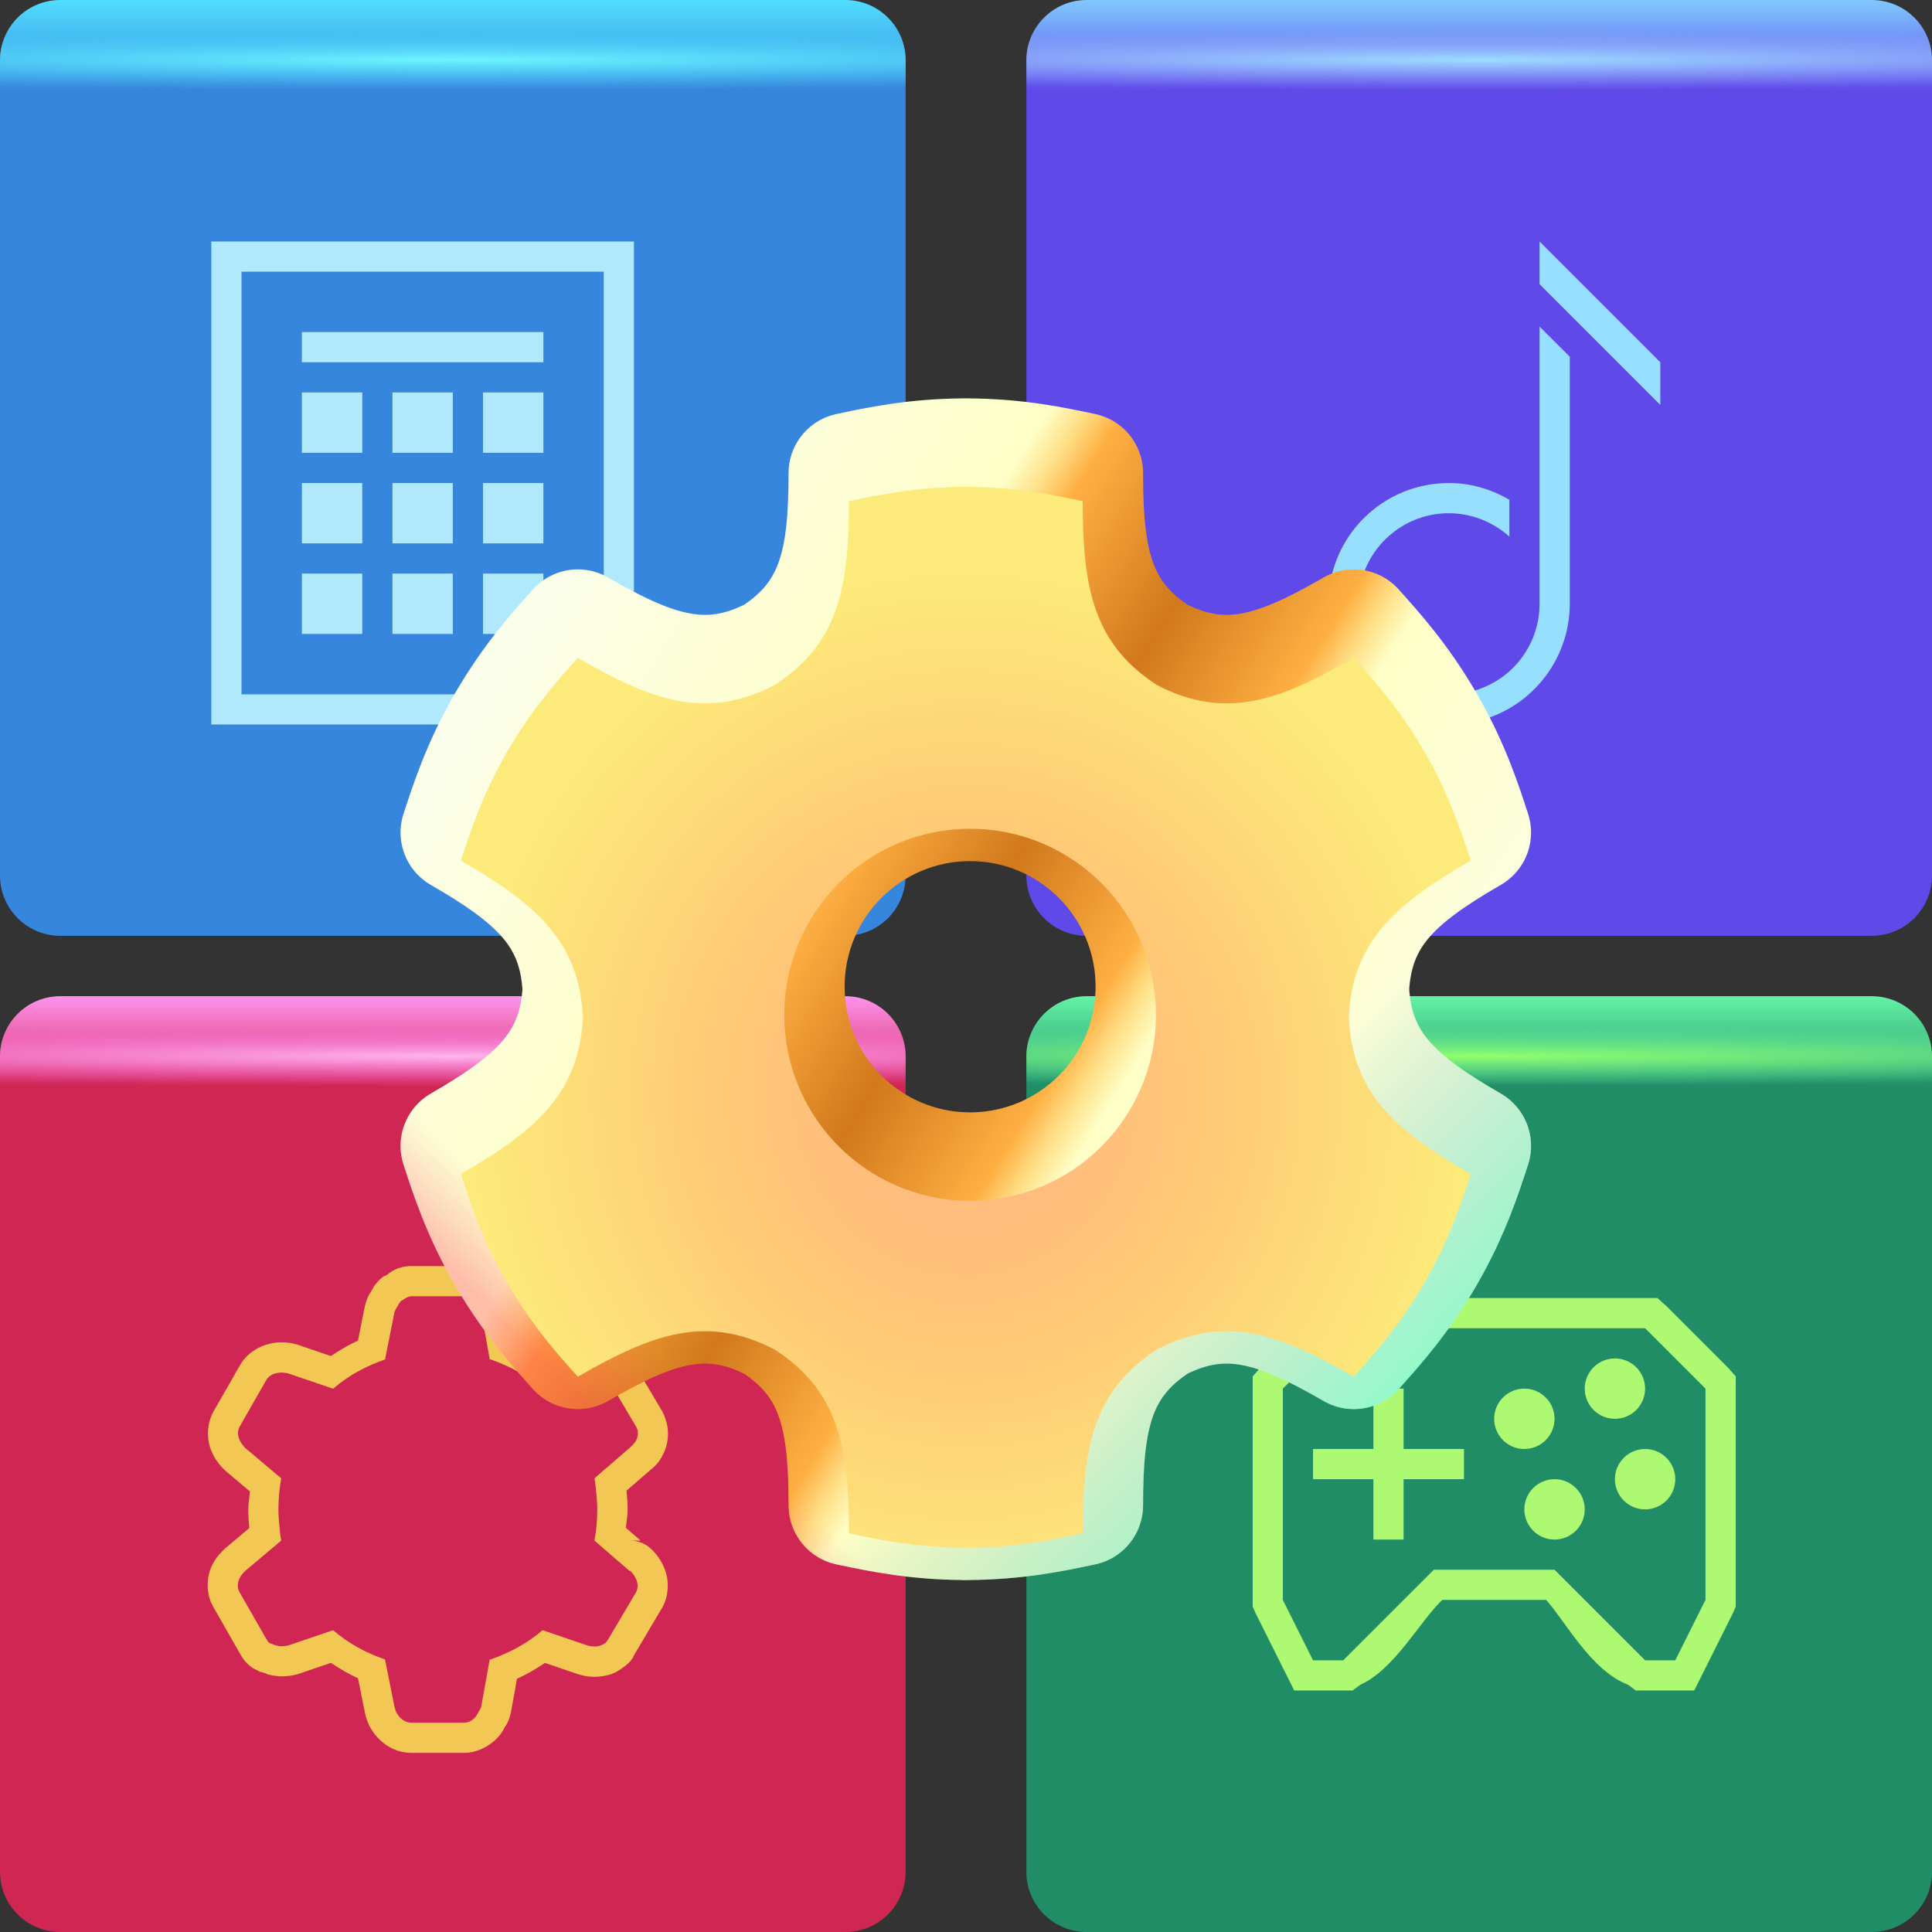 <?xml version="1.0" encoding="UTF-8"?>
<!--Created with Inkscape (http://www.inkscape.org/)-->
<svg width="64" height="64" version="1.1" xmlns="http://www.w3.org/2000/svg" xmlns:cc="http://creativecommons.org/ns#" xmlns:dc="http://purl.org/dc/elements/1.1/" xmlns:rdf="http://www.w3.org/1999/02/22-rdf-syntax-ns#" xmlns:xlink="http://www.w3.org/1999/xlink">
  <rect width="100%" height="100%" fill="#333333" stroke="none"/>
  <defs>
    <radialGradient id="radialGradient2432" cx="15" cy="32.556" r="15" gradientTransform="matrix(2.267 0 0 .066 -19 32.836)" gradientUnits="userSpaceOnUse">
      <stop stop-color="#ffb5ed" offset="0"/>
      <stop stop-color="#ff67e6" stop-opacity="0" offset="1"/>
    </radialGradient>
    <radialGradient id="radialGradient58863" cx="15" cy="32.556" r="15" gradientTransform="matrix(2.267 0 0 .066 15 -.164)" gradientUnits="userSpaceOnUse">
      <stop stop-color="#9cddff" offset="0"/>
      <stop stop-color="#9ca3ff" stop-opacity="0" offset="1"/>
    </radialGradient>
    <radialGradient id="radialGradient97030" cx="15" cy="32.556" r="15" gradientTransform="matrix(2.267 0 0 .066 -19 -.164)" gradientUnits="userSpaceOnUse">
      <stop stop-color="#6cf6ff" offset="0"/>
      <stop stop-color="#46d0ff" stop-opacity="0" offset="1"/>
    </radialGradient>
    <linearGradient id="linearGradient2239" x1="15" x2="15" y2="3" gradientTransform="translate(0,33)" gradientUnits="userSpaceOnUse">
      <stop stop-color="#ff93ed" offset="0"/>
      <stop stop-color="#d02654" offset="1"/>
    </linearGradient>
    <linearGradient id="linearGradient58859" x1="15" x2="15" y2="3" gradientTransform="translate(34)" gradientUnits="userSpaceOnUse">
      <stop stop-color="#80c8ff" offset="0"/>
      <stop stop-color="#5f4ae9" offset="1"/>
    </linearGradient>
    <linearGradient id="linearGradient97026" x1="15" x2="15" y2="3" gradientUnits="userSpaceOnUse">
      <stop stop-color="#50deff" offset="0"/>
      <stop stop-color="#3786dd" offset="1"/>
    </linearGradient>
    <radialGradient id="radialGradient3091" cx="15" cy="32.556" r="15" gradientTransform="matrix(2.267 0 0 .066 15 32.836)" gradientUnits="userSpaceOnUse">
      <stop stop-color="#91ff6c" offset="0"/>
      <stop stop-color="#64f3a6" stop-opacity="0" offset="1"/>
    </radialGradient>
    <linearGradient id="linearGradient3087" x1="15" x2="15" y2="3" gradientTransform="translate(34,33)" gradientUnits="userSpaceOnUse">
      <stop stop-color="#64f3a6" offset="0"/>
      <stop stop-color="#208d67" offset="1"/>
    </linearGradient>
    <radialGradient id="a" cx="32" cy="42.188" r="21.03" gradientTransform="matrix(1.058 0 0 1.007 -1.862 -.303)" gradientUnits="userSpaceOnUse">
      <stop stop-color="#ffb282" offset="0"/>
      <stop stop-color="#ffca76" offset=".507"/>
      <stop stop-color="#fceb7a" offset="1"/>
    </radialGradient>
    <radialGradient id="radialGradient2303" cx="32" cy="36.847" r="21.246" gradientTransform="matrix(.847 0 0 .889 4.889 3.742)" gradientUnits="userSpaceOnUse" xlink:href="#a"/>
    <radialGradient id="radialGradient2595" cx="32" cy="36.847" r="21.246" gradientTransform="matrix(1.324 0 0 1.39 -10.371 -5.899)" gradientUnits="userSpaceOnUse" xlink:href="#a"/>
    <linearGradient id="linearGradient2714" x1="33.134" x2="23.444" y1="29.874" y2="28.556" gradientTransform="matrix(3.769 1.1895e-8 0 .823 -88.606 6.818)" gradientUnits="userSpaceOnUse" spreadMethod="reflect">
      <stop stop-color="#d2791c" offset="0"/>
      <stop stop-color="#ffb042" offset=".255"/>
      <stop stop-color="#ffe28a" offset=".316"/>
      <stop stop-color="#ffffc7" offset=".37"/>
      <stop stop-color="#fcffed" offset="1"/>
    </linearGradient>
    <linearGradient id="linearGradient3310" x1="54.404" x2="41.371" y1="66.377" y2="53.344" gradientTransform="translate(0,1.5)" gradientUnits="userSpaceOnUse">
      <stop stop-color="#1bffb0" stop-opacity=".517" offset="0"/>
      <stop stop-color="#208d67" stop-opacity=".003" offset="1"/>
    </linearGradient>
    <linearGradient id="linearGradient3680" x1="12.266" x2="15.55" y1="63.913" y2="60.628" gradientTransform="translate(0,1.5)" gradientUnits="userSpaceOnUse">
      <stop stop-color="#ff0d4e" stop-opacity=".265" offset="0"/>
      <stop stop-color="#ff2c65" stop-opacity="0" offset="1"/>
    </linearGradient>
  </defs>
  <path d="m36 33h26c1.108 0 2 0.892 2 2v27c0 1.108-0.892 2-2 2h-26c-1.108 0-2-0.892-2-2v-27c0-1.108 0.892-2 2-2z" fill="url(#linearGradient3087)" stop-color="#000000"/>
  <path d="m36 33h26c1.108 0 2 0.892 2 2v1h-30v-1c0-1.108 0.892-2 2-2z" fill="url(#radialGradient3091)" stop-color="#000000"/>
  <path d="m2 0h26c1.108 0 2 0.892 2 2v27c0 1.108-0.892 2-2 2h-26c-1.108 0-2-0.892-2-2v-27c0-1.108 0.892-2 2-2z" fill="url(#linearGradient97026)" stop-color="#000000"/>
  <path d="m36 0h26c1.108 0 2 0.892 2 2v27c0 1.108-0.892 2-2 2h-26c-1.108 0-2-0.892-2-2v-27c0-1.108 0.892-2 2-2z" fill="url(#linearGradient58859)" stop-color="#000000"/>
  <path d="m2 33h26c1.108 0 2 0.892 2 2v27c0 1.108-0.892 2-2 2h-26c-1.108 0-2-0.892-2-2v-27c0-1.108 0.892-2 2-2z" fill="url(#linearGradient2239)" stop-color="#000000"/>
  <path d="m2 0h26c1.108 0 2 0.892 2 2v1h-30v-1c0-1.108 0.892-2 2-2z" fill="url(#radialGradient97030)" stop-color="#000000"/>
  <path d="m36 0h26c1.108 0 2 0.892 2 2v1h-30v-1c0-1.108 0.892-2 2-2z" fill="url(#radialGradient58863)" stop-color="#000000"/>
  <path d="m2 33h26c1.108 0 2 0.892 2 2v1h-30v-1c0-1.108 0.892-2 2-2z" fill="url(#radialGradient2432)" stop-color="#000000"/>
  <path d="m7 8v16h14v-16h-13zm1 1h12v14h-12zm2 2v1h8v-1zm0 2v2h2v-2zm3 0v2h2v-2zm3 0v2h2v-2zm-6 3v2h2v-2zm3 0v2h2v-2zm3 0v2h2v-2zm-6 3v2h2v-2zm3 0v2h2v-2zm3 0v2h2v-2z" color="#000000" fill="#afe9fb" style="text-decoration-line:none;text-indent:0;text-transform:none"/>
  <path d="m51 8v1.414l4 4v-1.414zm0 2.818v9.182c0 1.434-1.007 2.662-2.414 2.941-1.407 0.28-2.809-0.468-3.357-1.793-0.549-1.325-0.087-2.846 1.105-3.643 1.148-0.767 2.65-0.643 3.666 0.272v-1.223c-0.499-0.289-1.044-0.478-1.607-0.533-0.224-0.022-0.451-0.025-0.676-0.01-0.676 0.047-1.345 0.265-1.939 0.662-1.584 1.058-2.202 3.097-1.473 4.857 0.729 1.76 2.608 2.764 4.477 2.393 1.869-0.372 3.219-2.019 3.219-3.924v-8.182z" color="#000000" color-rendering="auto" dominant-baseline="auto" fill="#97dfff" image-rendering="auto" shape-rendering="auto" solid-color="#000000" style="font-feature-settings:normal;font-variant-alternates:normal;font-variant-caps:normal;font-variant-ligatures:normal;font-variant-numeric:normal;font-variant-position:normal;isolation:auto;mix-blend-mode:normal;shape-padding:0;text-decoration-color:#000000;text-decoration-line:none;text-decoration-style:solid;text-indent:0;text-orientation:mixed;text-transform:none;white-space:normal" paint-order="normal"/>
  <path d="m13.61 41.94c-0.465 0.008-0.691 0.214-0.807 0.303-0.063 0.029-0.089 0.018-0.199 0.121-0.009 0.009-0.018 0.018-0.027 0.027-0.212 0.213-0.257 0.347-0.293 0.412 0.009-0.017-0.107 0.114-0.185 0.416-0.005 0.019-0.01 0.038-0.014 0.057l-0.227 1.135c-0.313 0.142-0.61 0.315-0.898 0.51l-1.07-0.365c-0.007-2e-3 -0.014-4e-3 -0.021-0.006-0.289-0.092-0.572-0.115-0.91-0.043-0.338 0.072-0.764 0.292-1.008 0.715-6.528e-4 0.001-0.001 0.003-0.002 0.004l-0.875 1.531c-0.003 0.004-0.005 0.009-0.008 0.014-0.201 0.365-0.217 0.818-0.115 1.15s0.283 0.57 0.477 0.762c0.019 0.019 0.038 0.037 0.059 0.055l0.793 0.668c-0.018 0.2-0.055 0.399-0.055 0.598 0 0.207 0.013 0.414 0.035 0.613l-0.773 0.652c-0.011 0.009-0.021 0.018-0.031 0.027-0.254 0.232-0.606 0.631-0.574 1.287 1.965e-4 0.01-6.026e-4 0.009 0 0.023 0.001 0.022 0.003 0.044 0.006 0.066 0.024 0.221 0.078 0.386 0.188 0.576l0.002 2e-3v2e-3l0.873 1.527c0.004 0.007 0.008 0.014 0.012 0.021 0.028 0.047 0.123 0.258 0.412 0.459 0.025 0.013 0.238 0.123 0.238 0.123 3.692e-4 1.31e-4 0.091 0.024 0.148 0.037 0.038 0.012 0.084 0.04 0.117 0.049h0.002c0.07 0.018 0.28 0.071 0.518 0.061 0.141-5e-3 0.282-0.02 0.435-0.062 0.02-0.005 0.039-0.011 0.059-0.018l1.07-0.365c0.288 0.195 0.586 0.368 0.898 0.51l0.227 1.135c0.001 0.006 0.003 0.012 0.004 0.018 0.024 0.112 0.057 0.241 0.144 0.418 0.001 0.003 0.003 0.006 0.004 0.01 0.213 0.42 0.696 0.891 1.393 0.891h1.75c0.006 5.2e-5 0.012 5.2e-5 0.018 0 0.41-0.007 0.809-0.227 1.035-0.455h2e-3c0.206-0.209 0.254-0.344 0.289-0.408 0.001-2e-3 0.003-0.004 0.004-0.006-0.016 0.029 0.101-0.101 0.182-0.41 0.006-0.025 0.011-0.049 0.016-0.074l0.197-1.102c0.322-0.145 0.629-0.324 0.928-0.525l1.07 0.365c0.006 2e-3 0.013 4e-3 0.02 0.006 0.237 0.075 0.497 0.123 0.844 0.064 0.35-0.059 0.451-0.152 0.572-0.227 0.007-0.004 0.013-0.008 0.02-0.012 0.362-0.233 0.422-0.449 0.426-0.455 0.007-0.011 0.013-0.022 0.02-0.033l0.906-1.531c0.005-9e-3 0.011-0.018 0.016-0.027 0.205-0.372 0.212-0.827 0.107-1.158-0.098-0.314-0.271-0.558-0.469-0.754-0.187-0.185-0.439-0.289-0.701-0.289h0.34l-0.49-0.424c0.018-0.203 0.057-0.407 0.057-0.607 0-0.233-0.02-0.44-0.037-0.623v-2e-3l0.752-0.65c0.007-0.006 0.014-0.012 0.021-0.018 0.089-0.081 0.342-0.239 0.514-0.707 0.001-0.003 0.003-0.006 0.004-0.01 0.052-0.146 0.097-0.379 0.078-0.627-0.019-0.239-0.115-0.491-0.185-0.613-0.002-0.003-0.004-0.006-0.006-0.01l-0.906-1.531-0.004-0.008c-0.025-0.041-0.102-0.261-0.44-0.478-0.28-0.181-0.648-0.267-0.969-0.25-0.14 0.005-0.279 0.021-0.432 0.062-0.019 0.005-0.038 0.011-0.057 0.018l-1.07 0.365c-0.299-0.201-0.605-0.381-0.928-0.525l-0.197-1.102c-0.002-0.012-0.004-0.023-0.006-0.035-0.065-0.298-0.19-0.559-0.424-0.814-0.234-0.255-0.636-0.504-1.115-0.504h-1.75c-0.006-6.4e-5 -0.013-6.4e-5 -0.02 0zm0.02 1h1.75c0.312 0 0.512 0.302 0.562 0.531l0.281 1.562c9e-3 0.003 0.022-0.003 0.031 0 0.632 0.223 1.223 0.538 1.719 0.969l1.469-0.5c0.07-0.019 0.147-0.029 0.219-0.031 0.143-0.008 0.266 0.023 0.375 0.094 0.055 0.035 0.089 0.097 0.125 0.156l0.906 1.531c0.039 0.067 0.06 0.12 0.062 0.188 0.008 0.077-6e-3 0.147-0.031 0.219-0.046 0.126-0.163 0.233-0.25 0.312l-1.156 1c0.032 0.164 0.043 0.33 0.062 0.5 0.016 0.178 0.031 0.353 0.031 0.531 0 0.346-0.03 0.704-0.094 1.031l1.156 1h0.031c0.103 0.102 0.181 0.22 0.219 0.344 0.039 0.123 0.036 0.253-0.031 0.375l-0.906 1.531c-0.037 0.058-0.071 0.121-0.125 0.156-0.06 0.036-0.149 0.082-0.219 0.094-0.131 0.022-0.271 0.002-0.375-0.031l-1.469-0.5c-0.496 0.431-1.087 0.746-1.719 0.969-9e-3 0.003-0.022-0.003-0.031 0l-0.281 1.562c-0.018 0.07-0.06 0.126-0.094 0.188-0.034 0.063-0.077 0.139-0.125 0.188-0.094 0.095-0.204 0.154-0.344 0.156h-1.75c-0.234 0-0.408-0.162-0.5-0.344-0.03-0.06-0.05-0.13-0.062-0.188l-0.312-1.562c-0.642-0.223-1.216-0.532-1.719-0.969l-1.469 0.5c-0.07 0.019-0.147 0.029-0.219 0.031-0.082 0.005-0.144-0.012-0.219-0.031-0.057-0.015-0.107-0.033-0.156-0.062-0.005-0.004-0.026 0.004-0.031 0-0.055-0.038-0.089-0.097-0.125-0.156l-0.875-1.531c-0.034-0.059-0.056-0.129-0.062-0.188-3.89e-4 -0.009-2.04e-4 -0.022 0-0.031-0.01-0.203 0.12-0.381 0.25-0.5l1.187-1c-0.031-0.159-0.047-0.331-0.062-0.5-0.02-0.171-0.031-0.358-0.031-0.531 0-0.346 0.031-0.704 0.094-1.031l-1.187-1c-0.207-0.204-0.322-0.474-0.188-0.719l0.875-1.531c0.156-0.27 0.526-0.29 0.75-0.219l1.469 0.5c0.503-0.437 1.076-0.745 1.719-0.969l0.312-1.562c0.018-0.07 0.059-0.125 0.094-0.188s0.077-0.139 0.125-0.188c0.016-0.015 0.045-0.018 0.062-0.031 0.081-0.06 0.174-0.123 0.281-0.125zm-5.371 7.686c2.087e-4 0.002 0.002 0.005 0.002 0.008 5.681e-4 5e-3 -5.802e-4 0.011 0 0.016zm0.264 4.699c0.07 0.037 0.132 0.057 0.197 0.08-0.014-0.003-0.045-0.01-0.045-0.01 2.832e-4 8.8e-5 -0.081-0.037-0.152-0.07z" color="#000000" color-rendering="auto" dominant-baseline="auto" fill="#f2c753" image-rendering="auto" shape-rendering="auto" solid-color="#000000" style="font-feature-settings:normal;font-variant-alternates:normal;font-variant-caps:normal;font-variant-ligatures:normal;font-variant-numeric:normal;font-variant-position:normal;isolation:auto;mix-blend-mode:normal;shape-padding:0;text-decoration-color:#000000;text-decoration-line:none;text-decoration-style:solid;text-indent:0;text-orientation:mixed;text-transform:none;white-space:normal"/>
  <path d="m44.09 43-0.312 0.281-2 2-0.281 0.312v7.625l0.094 0.219 1 2 0.281 0.562h1.938l0.25-0.188c1.141-0.51 1.993-2.136 2.719-2.812h3.438c0.648 0.715 1.489 2.347 2.719 2.812l0.25 0.188h1.938l0.281-0.562 1-2 0.094-0.219v-7.625l-0.281-0.312-2-2-0.312-0.281h-10.406zm0.406 1h10l2 2v7l-1 2h-1l-3-3h-4l-3 3h-1l-1-2v-7zm9 1c-0.552 0-1 0.448-1 1s0.448 1 1 1 1-0.448 1-1-0.448-1-1-1zm-8 1v2h-2v1h2v2h1v-2h2v-1h-2v-2zm5 0c-0.552 0-1 0.448-1 1s0.448 1 1 1 1-0.448 1-1-0.448-1-1-1zm4 2c-0.552 0-1 0.448-1 1s0.448 1 1 1 1-0.448 1-1-0.448-1-1-1zm-3 1c-0.552 0-1 0.448-1 1s0.448 1 1 1 1-0.448 1-1-0.448-1-1-1z" color="#000000" fill="#aef972" style="text-decoration-line:none;text-indent:0;text-transform:none"/>
  <g transform="matrix(.929 0 0 .93 2.261 2.305)">
    <path d="m31.959 14.86v0.002c-1.77 0.009-3.067 0.287-4.127 0.511 0 3.078-0.371 5.077-2.658 6.553-2.422 1.244-4.34 0.565-7.006-0.975-0.724 0.806-1.613 1.791-2.505 3.319l-0.002-0.002c-0.01 0.017-0.017 0.033-0.026 0.05-0.005 0.008-0.01 0.015-0.015 0.023-0.877 1.537-1.284 2.799-1.62 3.829 2.666 1.539 4.215 2.861 4.349 5.58-0.134 2.719-1.683 4.041-4.349 5.58 0.336 1.03 0.743 2.292 1.62 3.829 5e-3 0.009 0.01 0.016 0.015 0.025 0.009 0.016 0.017 0.032 0.026 0.048l0.002-0.002c0.892 1.528 1.781 2.514 2.505 3.319 2.666-1.539 4.584-2.219 7.006-0.975 2.287 1.475 2.657 3.476 2.658 6.553 1.06 0.224 2.357 0.503 4.127 0.511v0.002c0.014 0 0.027 3.5e-5 0.041 0 0.014 3.5e-5 0.027 0 0.041 0v-0.002c1.77-0.009 3.067-0.287 4.127-0.511 1.38e-4 -3.079 0.372-5.081 2.662-6.556 2.419-1.24 4.337-0.56 7.001 0.978 0.724-0.806 1.613-1.791 2.505-3.319l0.002 0.002c0.009-0.016 0.017-0.032 0.026-0.048 5e-3 -0.009 0.01-0.016 0.015-0.025 0.877-1.537 1.284-2.799 1.62-3.829-2.666-1.539-4.215-2.861-4.349-5.58 0.134-2.719 1.683-4.041 4.349-5.58-0.336-1.03-0.743-2.292-1.62-3.829-0.005-0.008-0.01-0.015-0.015-0.023-0.01-0.017-0.017-0.033-0.026-0.05l-0.002 0.002c-0.892-1.528-1.781-2.514-2.505-3.319-2.664 1.538-4.582 2.218-7.001 0.978-2.291-1.476-2.662-3.477-2.662-6.556-1.06-0.224-2.357-0.503-4.127-0.511v-0.002c-0.014 0-0.027 0.002-0.041 0.002-0.014-3.5e-5 -0.027-0.002-0.041-0.002zm0.195 12.177c3.659 1.75e-4 6.625 2.966 6.624 6.625-1.74e-4 3.658-2.966 6.624-6.624 6.624-3.659 5.2e-4 -6.625-2.965-6.625-6.624-5.19e-4 -3.659 2.966-6.626 6.625-6.625z" fill="url(#radialGradient2303)" stroke-width=".688"/>
    <path d="m31.959 14.86v0.002c-1.77 0.009-3.067 0.287-4.127 0.511 0 3.078-0.371 5.077-2.658 6.553-2.422 1.244-4.34 0.565-7.006-0.975-0.724 0.806-1.613 1.791-2.505 3.319l-0.002-0.002c-0.01 0.017-0.017 0.033-0.026 0.05-0.005 0.008-0.01 0.015-0.015 0.023-0.877 1.537-1.284 2.799-1.62 3.829 2.666 1.539 4.215 2.861 4.349 5.58-0.134 2.719-1.683 4.041-4.349 5.58 0.336 1.03 0.743 2.292 1.62 3.829 5e-3 0.009 0.01 0.016 0.015 0.025 0.009 0.016 0.017 0.032 0.026 0.048l0.002-0.002c0.892 1.528 1.781 2.514 2.505 3.319 2.666-1.539 4.584-2.219 7.006-0.975 2.287 1.475 2.657 3.476 2.658 6.553 1.06 0.224 2.357 0.503 4.127 0.511v0.002c0.014 0 0.027 3.5e-5 0.041 0 0.014 3.5e-5 0.027 0 0.041 0v-0.002c1.77-0.009 3.067-0.287 4.127-0.511 1.38e-4 -3.079 0.372-5.081 2.662-6.556 2.419-1.24 4.337-0.56 7.001 0.978 0.724-0.806 1.613-1.791 2.505-3.319l0.002 0.002c0.009-0.016 0.017-0.032 0.026-0.048 5e-3 -0.009 0.01-0.016 0.015-0.025 0.877-1.537 1.284-2.799 1.62-3.829-2.666-1.539-4.215-2.861-4.349-5.58 0.134-2.719 1.683-4.041 4.349-5.58-0.336-1.03-0.743-2.292-1.62-3.829-0.005-0.008-0.01-0.015-0.015-0.023-0.01-0.017-0.017-0.033-0.026-0.05l-0.002 0.002c-0.892-1.528-1.781-2.514-2.505-3.319-2.664 1.538-4.582 2.218-7.001 0.978-2.291-1.476-2.662-3.477-2.662-6.556-1.06-0.224-2.357-0.503-4.127-0.511v-0.002c-0.014 0-0.027 0.002-0.041 0.002-0.014-3.5e-5 -0.027-0.002-0.041-0.002zm0.195 12.177c3.659 1.75e-4 6.625 2.966 6.624 6.625-1.74e-4 3.658-2.966 6.624-6.624 6.624-3.659 5.2e-4 -6.625-2.965-6.625-6.624-5.19e-4 -3.659 2.966-6.626 6.625-6.625z" fill="url(#radialGradient2303)" stroke="#fff" stroke-width=".688"/>
    <g fill="none" stroke-linejoin="round" stroke-width="6.726">
      <path transform="matrix(.64 0 0 .64 11.525 6.517)" d="m31.936 11.477v2e-3c-2.766 0.014-4.793 0.449-6.449 0.799 0 4.81-0.58 7.936-4.154 10.242-3.785 1.944-6.783 0.882-10.949-1.523-1.131 1.259-2.521 2.799-3.916 5.188l-0.002-2e-3c-0.015 0.026-0.026 0.05-0.041 0.076-0.007 0.013-0.016 0.024-0.023 0.037-1.371 2.402-2.008 4.375-2.533 5.984 4.166 2.405 6.588 4.471 6.797 8.721-0.209 4.249-2.631 6.315-6.797 8.721 0.525 1.609 1.163 3.583 2.533 5.984 0.008 0.013 0.016 0.024 0.023 0.037 0.015 0.025 0.026 0.051 0.041 0.076l0.002-2e-3c1.395 2.389 2.784 3.928 3.916 5.188 4.167-2.406 7.164-3.468 10.949-1.523 3.574 2.305 4.154 5.432 4.154 10.24 1.657 0.35 3.683 0.785 6.449 0.799v0.004c0.022 0 0.042 5.4e-5 0.064 0 0.022 5.4e-5 0.042 0 0.064 0v-0.004c2.766-0.014 4.793-0.449 6.449-0.799 2.16e-4 -4.811 0.583-7.94 4.162-10.246 3.781-1.938 6.778-0.874 10.941 1.529 1.131-1.259 2.521-2.799 3.916-5.188l2e-3 2e-3c0.015-0.026 0.026-0.051 0.041-0.076 0.008-0.013 0.016-0.024 0.023-0.037 1.371-2.402 2.006-4.375 2.531-5.984-4.166-2.405-6.586-4.471-6.795-8.721 0.209-4.249 2.629-6.315 6.795-8.721-0.525-1.609-1.161-3.583-2.531-5.984-0.007-0.013-0.016-0.024-0.023-0.037-0.015-0.026-0.026-0.05-0.041-0.076l-2e-3 2e-3c-1.395-2.388-2.784-3.928-3.916-5.188-4.163 2.404-7.16 3.466-10.941 1.527-3.58-2.306-4.162-5.433-4.162-10.246-1.657-0.35-3.683-0.785-6.449-0.799v-2e-3c-0.022 0-0.042 0.002-0.064 2e-3 -0.022-5.4e-5 -0.042-2e-3 -0.064-2e-3zm0.305 19.031c5.718 2.73e-4 10.352 4.635 10.352 10.354-2.71e-4 5.718-4.634 10.353-10.352 10.354-5.718 8.12e-4 -10.355-4.635-10.355-10.354-8.11e-4 -5.719 4.636-10.354 10.355-10.354z" stroke="url(#linearGradient2714)"/>
      <path transform="matrix(.64 0 0 .64 11.525 6.517)" d="m31.936 11.477v2e-3c-2.766 0.014-4.793 0.449-6.449 0.799 0 4.81-0.58 7.936-4.154 10.242-3.785 1.944-6.783 0.882-10.949-1.523-1.131 1.259-2.521 2.799-3.916 5.188l-0.002-2e-3c-0.015 0.026-0.026 0.05-0.041 0.076-0.007 0.013-0.016 0.024-0.023 0.037-1.371 2.402-2.008 4.375-2.533 5.984 4.166 2.405 6.588 4.471 6.797 8.721-0.209 4.249-2.631 6.315-6.797 8.721 0.525 1.609 1.163 3.583 2.533 5.984 0.008 0.013 0.016 0.024 0.023 0.037 0.015 0.025 0.026 0.051 0.041 0.076l0.002-2e-3c1.395 2.389 2.784 3.928 3.916 5.188 4.167-2.406 7.164-3.468 10.949-1.523 3.574 2.305 4.154 5.432 4.154 10.24 1.657 0.35 3.683 0.785 6.449 0.799v0.004c0.022 0 0.042 5.4e-5 0.064 0 0.022 5.4e-5 0.042 0 0.064 0v-0.004c2.766-0.014 4.793-0.449 6.449-0.799 2.16e-4 -4.811 0.583-7.94 4.162-10.246 3.781-1.938 6.778-0.874 10.941 1.529 1.131-1.259 2.521-2.799 3.916-5.188l2e-3 2e-3c0.015-0.026 0.026-0.051 0.041-0.076 0.008-0.013 0.016-0.024 0.023-0.037 1.371-2.402 2.006-4.375 2.531-5.984-4.166-2.405-6.586-4.471-6.795-8.721 0.209-4.249 2.629-6.315 6.795-8.721-0.525-1.609-1.161-3.583-2.531-5.984-0.007-0.013-0.016-0.024-0.023-0.037-0.015-0.026-0.026-0.05-0.041-0.076l-2e-3 2e-3c-1.395-2.388-2.784-3.928-3.916-5.188-4.163 2.404-7.16 3.466-10.941 1.527-3.58-2.306-4.162-5.433-4.162-10.246-1.657-0.35-3.683-0.785-6.449-0.799v-2e-3c-0.022 0-0.042 0.002-0.064 2e-3 -0.022-5.4e-5 -0.042-2e-3 -0.064-2e-3zm0.305 19.031c5.718 2.73e-4 10.352 4.635 10.352 10.354-2.71e-4 5.718-4.634 10.353-10.352 10.354-5.718 8.12e-4 -10.355-4.635-10.355-10.354-8.11e-4 -5.719 4.636-10.354 10.355-10.354z" stroke="url(#linearGradient3680)"/>
      <path transform="matrix(.64 0 0 .64 11.525 6.517)" d="m31.936 11.477v2e-3c-2.766 0.014-4.793 0.449-6.449 0.799 0 4.81-0.58 7.936-4.154 10.242-3.785 1.944-6.783 0.882-10.949-1.523-1.131 1.259-2.521 2.799-3.916 5.188l-0.002-2e-3c-0.015 0.026-0.026 0.05-0.041 0.076-0.007 0.013-0.016 0.024-0.023 0.037-1.371 2.402-2.008 4.375-2.533 5.984 4.166 2.405 6.588 4.471 6.797 8.721-0.209 4.249-2.631 6.315-6.797 8.721 0.525 1.609 1.163 3.583 2.533 5.984 0.008 0.013 0.016 0.024 0.023 0.037 0.015 0.025 0.026 0.051 0.041 0.076l0.002-2e-3c1.395 2.389 2.784 3.928 3.916 5.188 4.167-2.406 7.164-3.468 10.949-1.523 3.574 2.305 4.154 5.432 4.154 10.24 1.657 0.35 3.683 0.785 6.449 0.799v0.004c0.022 0 0.042 5.4e-5 0.064 0 0.022 5.4e-5 0.042 0 0.064 0v-0.004c2.766-0.014 4.793-0.449 6.449-0.799 2.16e-4 -4.811 0.583-7.94 4.162-10.246 3.781-1.938 6.778-0.874 10.941 1.529 1.131-1.259 2.521-2.799 3.916-5.188l2e-3 2e-3c0.015-0.026 0.026-0.051 0.041-0.076 0.008-0.013 0.016-0.024 0.023-0.037 1.371-2.402 2.006-4.375 2.531-5.984-4.166-2.405-6.586-4.471-6.795-8.721 0.209-4.249 2.629-6.315 6.795-8.721-0.525-1.609-1.161-3.583-2.531-5.984-0.007-0.013-0.016-0.024-0.023-0.037-0.015-0.026-0.026-0.05-0.041-0.076l-2e-3 2e-3c-1.395-2.388-2.784-3.928-3.916-5.188-4.163 2.404-7.16 3.466-10.941 1.527-3.58-2.306-4.162-5.433-4.162-10.246-1.657-0.35-3.683-0.785-6.449-0.799v-2e-3c-0.022 0-0.042 0.002-0.064 2e-3 -0.022-5.4e-5 -0.042-2e-3 -0.064-2e-3zm0.305 19.031c5.718 2.73e-4 10.352 4.635 10.352 10.354-2.71e-4 5.718-4.634 10.353-10.352 10.354-5.718 8.12e-4 -10.355-4.635-10.355-10.354-8.11e-4 -5.719 4.636-10.354 10.355-10.354z" stroke="url(#linearGradient3310)"/>
    </g>
    <path transform="matrix(.64 0 0 .64 11.525 7.517)" d="m31.936 11.477v2e-3c-2.766 0.014-4.793 0.449-6.449 0.799 0 4.81-0.58 7.936-4.154 10.242-3.785 1.944-6.783 0.882-10.949-1.523-1.131 1.259-2.521 2.799-3.916 5.188l-0.002-2e-3c-0.015 0.026-0.026 0.05-0.041 0.076-0.007 0.013-0.016 0.024-0.023 0.037-1.371 2.402-2.008 4.375-2.533 5.984 4.166 2.405 6.588 4.471 6.797 8.721-0.209 4.249-2.631 6.315-6.797 8.721 0.525 1.609 1.163 3.583 2.533 5.984 0.008 0.013 0.016 0.024 0.023 0.037 0.015 0.025 0.026 0.051 0.041 0.076l0.002-2e-3c1.395 2.389 2.784 3.928 3.916 5.188 4.167-2.406 7.164-3.468 10.949-1.523 3.574 2.305 4.154 5.432 4.154 10.24 1.657 0.35 3.683 0.785 6.449 0.799v0.004c0.022 0 0.042 5.4e-5 0.064 0 0.022 5.4e-5 0.042 0 0.064 0v-0.004c2.766-0.014 4.793-0.449 6.449-0.799 2.16e-4 -4.811 0.583-7.94 4.162-10.246 3.781-1.938 6.778-0.874 10.941 1.529 1.131-1.259 2.521-2.799 3.916-5.188l2e-3 2e-3c0.015-0.026 0.026-0.051 0.041-0.076 0.008-0.013 0.016-0.024 0.023-0.037 1.371-2.402 2.006-4.375 2.531-5.984-4.166-2.405-6.586-4.471-6.795-8.721 0.209-4.249 2.629-6.315 6.795-8.721-0.525-1.609-1.161-3.583-2.531-5.984-0.007-0.013-0.016-0.024-0.023-0.037-0.015-0.026-0.026-0.05-0.041-0.076l-2e-3 2e-3c-1.395-2.388-2.784-3.928-3.916-5.188-4.163 2.404-7.16 3.466-10.941 1.527-3.58-2.306-4.162-5.433-4.162-10.246-1.657-0.35-3.683-0.785-6.449-0.799v-2e-3c-0.022 0-0.042 0.002-0.064 2e-3 -0.022-5.4e-5 -0.042-2e-3 -0.064-2e-3zm0.305 19.031c5.718 2.73e-4 10.352 4.635 10.352 10.354-2.71e-4 5.718-4.634 10.353-10.352 10.354-5.718 8.12e-4 -10.355-4.635-10.355-10.354-8.11e-4 -5.719 4.636-10.354 10.355-10.354z" fill="url(#radialGradient2595)" stroke-width="1.076"/>
  </g>
</svg>
